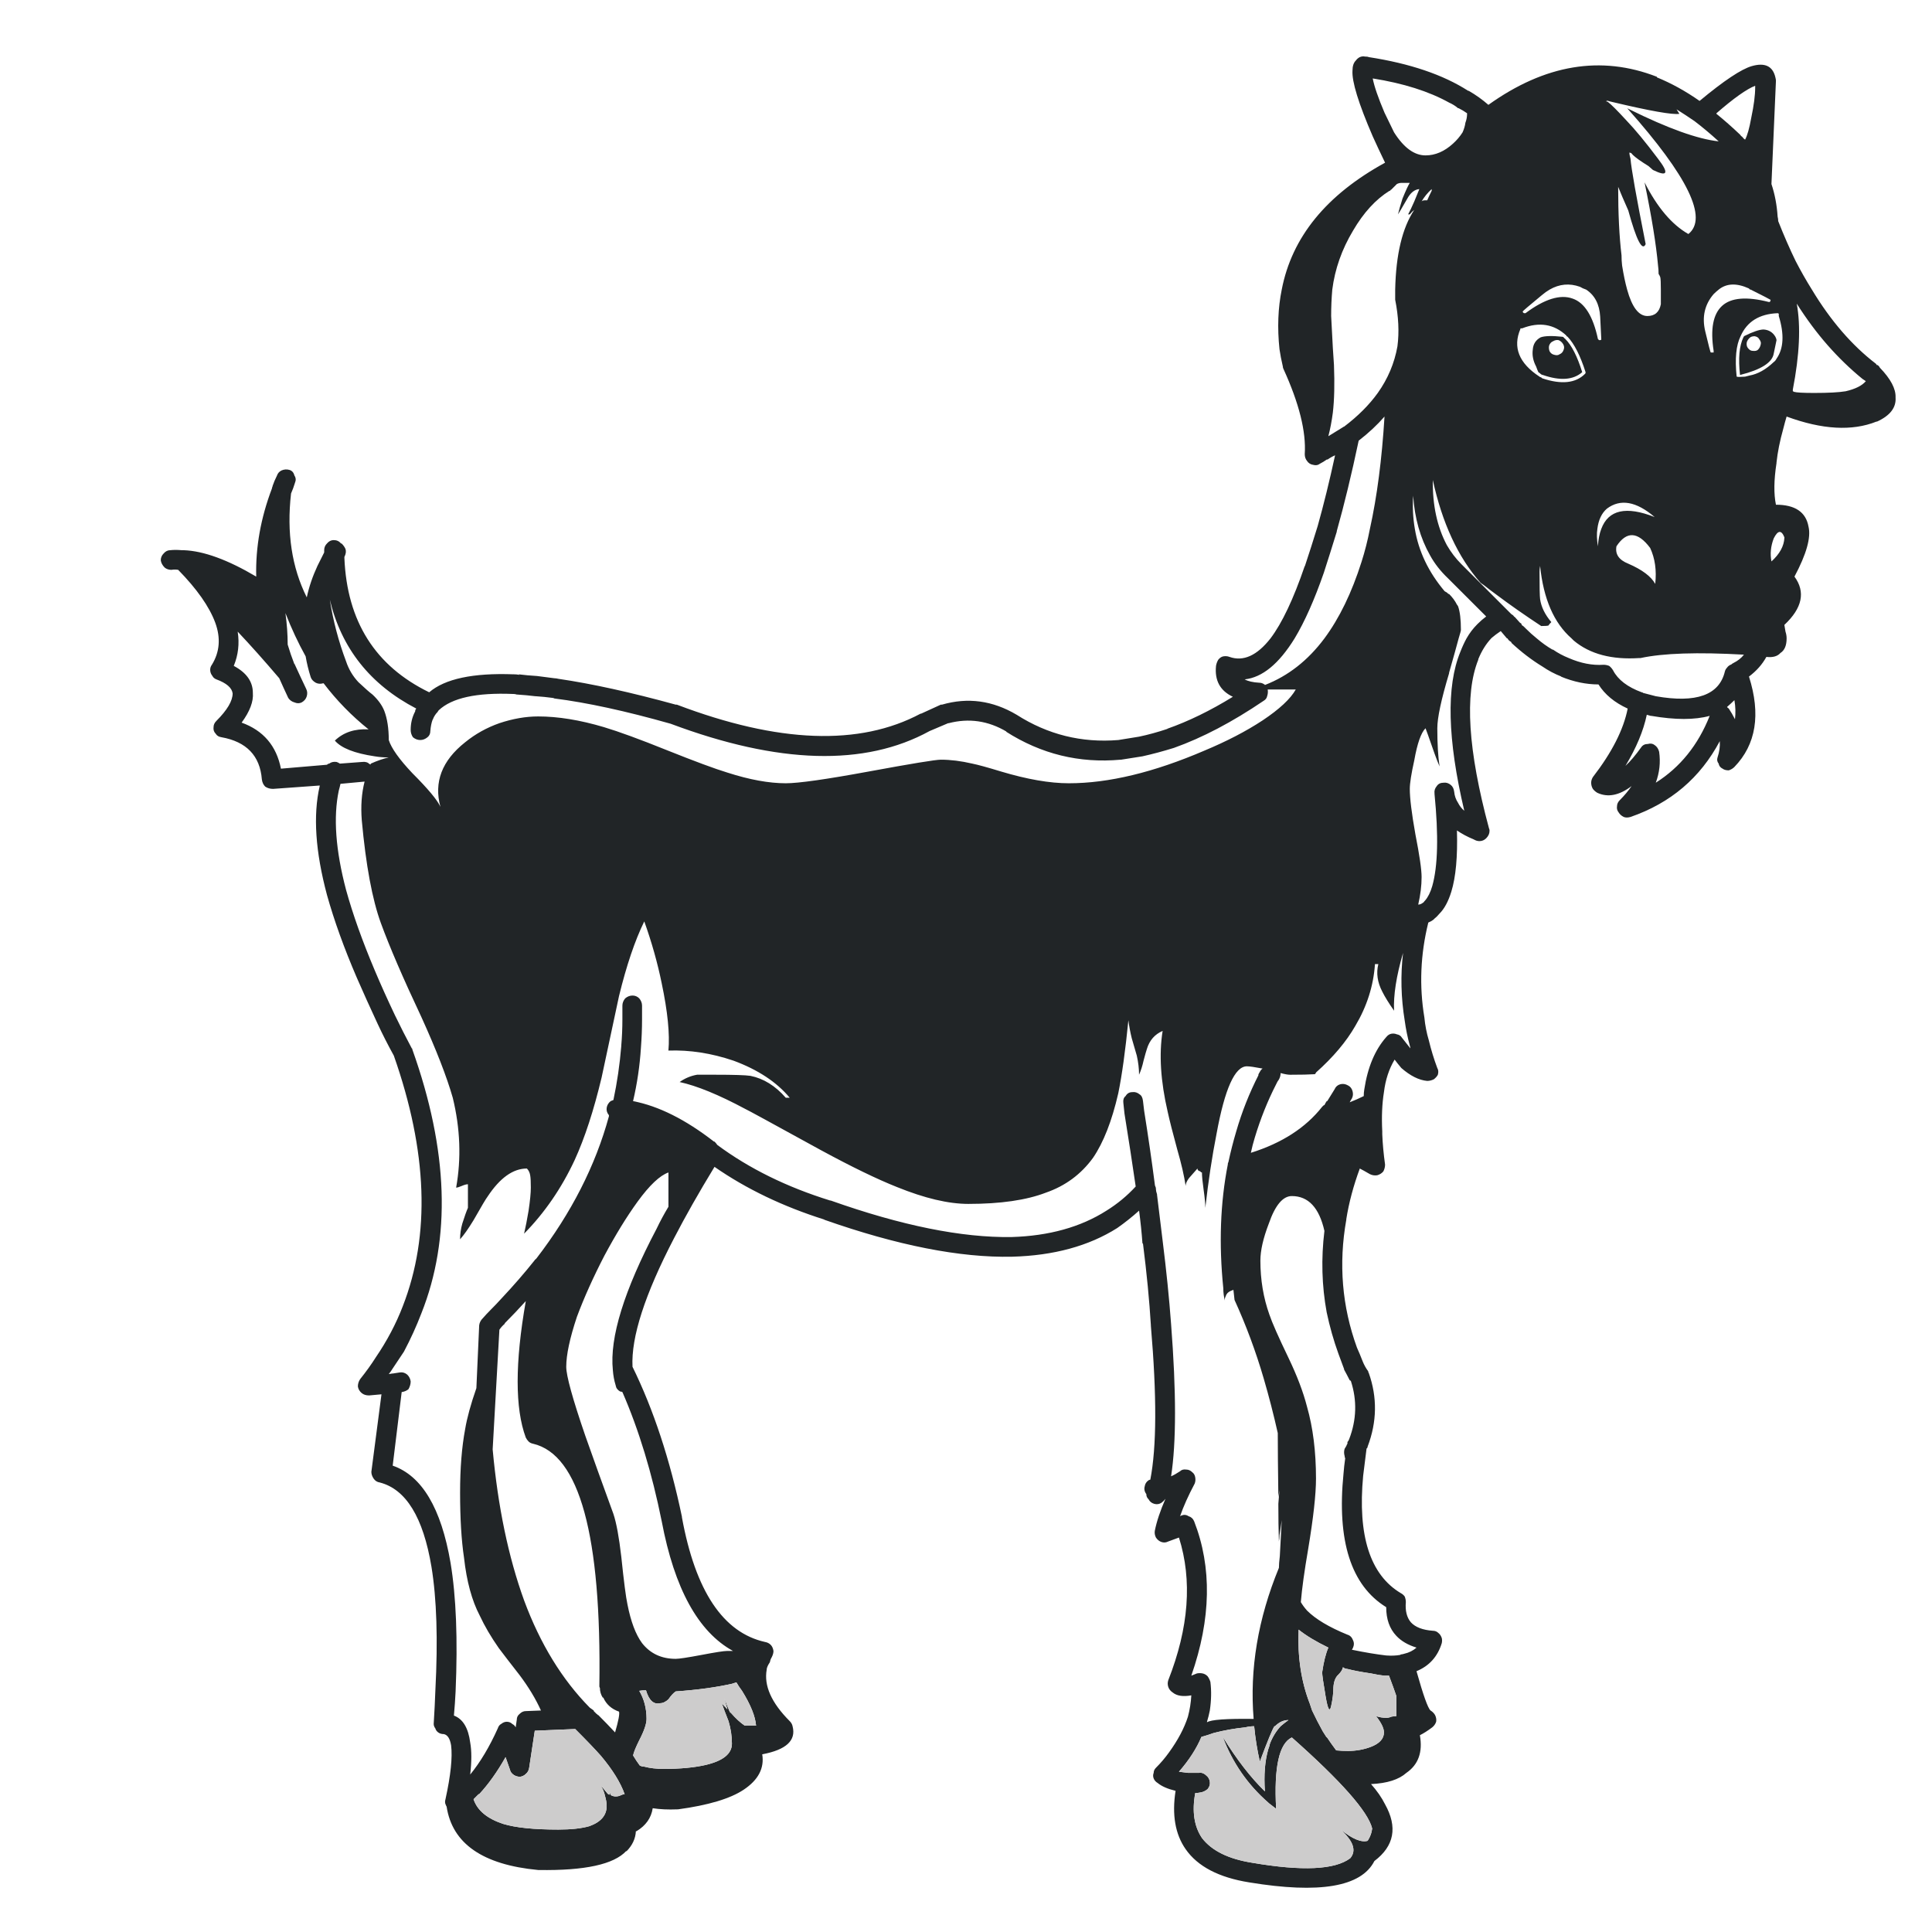 <?xml version="1.0" encoding="utf-8"?>
<!-- Generator: Adobe Illustrator 16.0.0, SVG Export Plug-In . SVG Version: 6.00 Build 0)  -->
<!DOCTYPE svg PUBLIC "-//W3C//DTD SVG 1.1//EN" "http://www.w3.org/Graphics/SVG/1.1/DTD/svg11.dtd">
<svg version="1.1" id="Layer_1" xmlns="http://www.w3.org/2000/svg" xmlns:xlink="http://www.w3.org/1999/xlink" x="0px" y="0px"
	 width="300px" height="300px" viewBox="0 0 300 300" enable-background="new 0 0 300 300" xml:space="preserve">
<g>
	<path fill-rule="evenodd" clip-rule="evenodd" fill="#212527" d="M28.449,85.435h0.087c3.082,0.116,6.831,1.483,11.25,4.1
		c-0.116-4.536,0.697-9.099,2.442-13.692c0-0.116,0.03-0.203,0.087-0.261v-0.088c0.175-0.523,0.407-1.075,0.698-1.656
		c0.117-0.349,0.349-0.611,0.697-0.785c0.407-0.175,0.815-0.205,1.22-0.087c0.409,0.116,0.669,0.405,0.786,0.872
		c0.233,0.348,0.262,0.726,0.086,1.133c-0.173,0.581-0.378,1.134-0.609,1.657c-0.699,6.104,0.116,11.482,2.442,16.133
		c0.348-1.628,0.899-3.256,1.656-4.883c0.349-0.698,0.698-1.395,1.047-2.093c0-0.116,0-0.233,0-0.349
		c0-0.407,0.145-0.756,0.436-1.046c0.291-0.349,0.639-0.523,1.046-0.523c0.465,0,0.843,0.174,1.134,0.523h0.087
		c0.29,0.29,0.494,0.581,0.61,0.872c0.116,0.349,0.058,0.755-0.174,1.221c0,0.058,0,0.116,0,0.174
		c0.407,9.825,4.796,16.772,13.168,20.843c2.442-2.093,6.803-3.023,13.081-2.792h0.087c0.292,0,0.583,0.029,0.872,0.089
		l-0.174-0.089c0.93,0.118,1.891,0.205,2.879,0.263c0.93,0.116,1.831,0.231,2.703,0.349c0.173,0,0.376,0.029,0.609,0.087
		c5.175,0.756,11.25,2.093,18.227,4.011c0.058,0,0.116,0,0.174,0c15.755,5.989,28.373,6.454,37.849,1.395h0.087l3.052-1.395
		c0.058,0,0.116,0,0.175,0c4.011-1.164,7.877-0.639,11.598,1.57c4.826,3.081,10.086,4.389,15.785,3.924
		c1.046-0.175,2.123-0.349,3.227-0.523c1.395-0.291,2.878-0.698,4.447-1.221h-0.087c3.314-1.164,6.714-2.821,10.202-4.972
		c-1.976-0.93-2.848-2.527-2.616-4.796c0.059-0.347,0.176-0.667,0.35-0.959c0.233-0.291,0.495-0.465,0.785-0.522
		c0.35-0.058,0.668-0.029,0.959,0.086c2.151,0.756,4.273-0.203,6.367-2.876c1.802-2.385,3.575-6.135,5.319-11.25v0.087
		c0.64-1.918,1.308-4.011,2.006-6.278c0.931-3.314,1.831-6.977,2.703-10.989c-0.407,0.175-0.814,0.407-1.221,0.698v-0.087
		c-0.407,0.29-0.785,0.523-1.135,0.697c-0.289,0.233-0.639,0.291-1.046,0.175c-0.407-0.058-0.726-0.262-0.959-0.611
		c-0.233-0.29-0.349-0.639-0.349-1.046c0.231-3.488-0.872-7.907-3.315-13.255c-0.058-0.118-0.086-0.233-0.086-0.349
		c-0.233-0.99-0.407-1.891-0.523-2.703c-0.349-3.315-0.231-6.396,0.35-9.246c1.568-8.138,6.917-14.708,16.046-19.708
		c-0.756-1.569-1.396-2.937-1.919-4.098c-2.21-5.117-3.255-8.518-3.14-10.205c0-0.696,0.174-1.219,0.523-1.568
		c0.175-0.233,0.378-0.407,0.611-0.523c0.289-0.118,0.552-0.146,0.783-0.089c0.291,0,0.494,0.029,0.611,0.089
		c6.396,0.988,11.54,2.732,15.436,5.232h0.087c1.105,0.639,2.122,1.366,3.052,2.18c8.779-6.28,17.5-7.733,26.163-4.36v0.087
		c2.269,0.93,4.476,2.151,6.629,3.662c3.777-3.139,6.482-4.941,8.109-5.406c2.035-0.583,3.255,0,3.663,1.744
		c0.059,0.231,0.087,0.407,0.087,0.523l-0.698,16.046c0.523,1.569,0.844,3.255,0.959,5.057c0.059,0.233,0.089,0.465,0.089,0.698
		c0.872,2.209,1.771,4.273,2.703,6.191c0.813,1.57,1.657,3.052,2.529,4.447c2.906,4.825,6.221,8.663,9.94,11.513
		c0.058,0.058,0.116,0.145,0.176,0.26v-0.087c0.174,0.058,0.318,0.205,0.436,0.436c1.685,1.744,2.499,3.286,2.441,4.623
		c0.115,1.568-0.842,2.819-2.877,3.749h-0.087c-3.78,1.512-8.432,1.25-13.953-0.784c-0.176,0.581-0.35,1.22-0.525,1.918
		c-0.522,1.86-0.872,3.604-1.046,5.232v0.087c-0.406,2.616-0.436,4.768-0.087,6.454c2.966,0,4.652,1.134,5.058,3.401
		c0.408,1.687-0.32,4.273-2.181,7.762c1.744,2.383,1.222,4.883-1.568,7.5c0.058,0.349,0.116,0.696,0.174,1.045
		c0.117,0.349,0.176,0.699,0.176,1.048c0,1.104-0.32,1.86-0.961,2.267c-0.464,0.523-1.192,0.726-2.181,0.609
		c-0.639,1.164-1.539,2.181-2.703,3.053c1.862,5.873,1.105,10.552-2.267,14.04c-0.231,0.233-0.523,0.407-0.872,0.524
		c-0.407,0-0.726-0.088-0.959-0.262c-0.35-0.174-0.554-0.436-0.611-0.785c-0.232-0.292-0.29-0.61-0.174-0.959
		c0.289-0.872,0.407-1.715,0.349-2.529c-3.023,5.697-7.646,9.622-13.866,11.773c-0.407,0.116-0.756,0.116-1.046,0
		c-0.349-0.174-0.611-0.407-0.785-0.697c-0.233-0.291-0.32-0.611-0.262-0.96c0-0.348,0.145-0.668,0.436-0.959
		c0.698-0.697,1.309-1.424,1.831-2.18c-1.918,1.453-3.691,1.802-5.319,1.047c-0.291-0.175-0.522-0.378-0.696-0.611
		c-0.176-0.292-0.263-0.61-0.263-0.959c0-0.292,0.087-0.581,0.263-0.872c2.964-3.837,4.766-7.384,5.406-10.639
		c-2.034-0.932-3.547-2.18-4.534-3.75c-1.92,0-3.867-0.407-5.845-1.221h0.087c-1.045-0.407-2.033-0.93-2.963-1.569
		c-1.629-0.99-3.229-2.211-4.797-3.664v-0.086l-0.089-0.087c-0.231-0.118-0.405-0.292-0.522-0.523h-0.087
		c-0.35-0.407-0.668-0.785-0.959-1.135c-0.522,0.35-0.989,0.699-1.395,1.046l-0.089,0.089c-0.814,0.872-1.482,1.947-2.005,3.226
		v0.086c-2.151,5.349-1.6,14.069,1.657,26.163c0.058,0.116,0.087,0.233,0.087,0.349v0.087c0,0.407-0.176,0.785-0.522,1.134
		c-0.292,0.29-0.641,0.436-1.048,0.436c-0.291,0-0.581-0.087-0.872-0.262c-0.988-0.407-1.86-0.872-2.616-1.395
		c0.117,4.069-0.174,7.239-0.872,9.506c-0.465,1.511-1.075,2.646-1.831,3.402c-0.29,0.347-0.552,0.609-0.785,0.783
		c-0.059,0.058-0.116,0.118-0.174,0.176c-0.233,0.173-0.496,0.318-0.785,0.436c-1.222,4.941-1.424,9.853-0.61,14.738
		c0.116,1.22,0.348,2.412,0.697,3.575c0.349,1.453,0.785,2.877,1.308,4.274c0.176,0.289,0.203,0.639,0.087,1.045
		c-0.115,0.232-0.32,0.466-0.609,0.699c-0.35,0.174-0.698,0.26-1.046,0.26c-1.281-0.115-2.616-0.785-4.013-2.004
		c-0.348-0.407-0.697-0.844-1.046-1.309c-0.872,1.453-1.424,3.14-1.657,5.057c-0.292,1.803-0.377,3.838-0.261,6.105v0.086
		c0,0.118,0,0.233,0,0.35c0.058,1.453,0.202,3.023,0.436,4.71c0,0.349-0.088,0.698-0.262,1.046
		c-0.231,0.291-0.552,0.493-0.959,0.611c-0.407,0.058-0.785,0-1.135-0.176c-0.696-0.407-1.221-0.696-1.568-0.872
		c-0.988,2.674-1.687,5.29-2.094,7.849v0.089c-1.221,6.859-0.669,13.486,1.657,19.882c0.29,0.641,0.581,1.338,0.872,2.094
		c0.232,0.581,0.523,1.104,0.872,1.57c0,0.116,0.027,0.203,0.087,0.261c1.337,3.779,1.279,7.588-0.175,11.424
		c0,0.058-0.027,0.146-0.087,0.263c-0.059,0-0.087,0.028-0.087,0.087c-0.174,1.452-0.35,2.85-0.523,4.187
		c-0.872,9.302,1.075,15.377,5.843,18.227c0.233,0.116,0.436,0.289,0.611,0.522c0.115,0.29,0.174,0.581,0.174,0.872
		c-0.116,1.338,0.146,2.384,0.785,3.14c0.696,0.756,1.831,1.192,3.401,1.308c0.348,0,0.639,0.116,0.872,0.35
		c0.231,0.174,0.405,0.437,0.522,0.785c0.059,0.231,0.059,0.494,0,0.783c-0.639,2.094-1.946,3.547-3.924,4.36
		c1.046,3.722,1.773,5.758,2.18,6.104c0.292,0.176,0.523,0.407,0.697,0.699c0.175,0.349,0.233,0.698,0.175,1.046
		c-0.117,0.349-0.32,0.64-0.611,0.872c-0.696,0.524-1.335,0.93-1.918,1.221c0.465,2.616-0.231,4.564-2.093,5.844
		c-1.164,1.046-2.993,1.627-5.493,1.744c0.93,1.046,1.655,2.092,2.18,3.14c1.977,3.546,1.424,6.482-1.657,8.808
		c-2.035,4.011-8.518,5.116-19.448,3.314c-4.709-0.756-7.993-2.472-9.854-5.146c-1.628-2.327-2.152-5.351-1.57-9.07
		c-1.221-0.291-2.15-0.698-2.79-1.221c-0.291-0.174-0.493-0.407-0.611-0.697c-0.115-0.291-0.115-0.582,0-0.872
		c0-0.291,0.118-0.554,0.35-0.785c0.756-0.756,1.424-1.541,2.006-2.355c1.396-1.918,2.384-3.777,2.964-5.58
		c0.292-1.105,0.467-2.211,0.525-3.314c-1.281,0.231-2.238,0.087-2.879-0.436c-0.35-0.233-0.583-0.523-0.698-0.872
		c-0.116-0.35-0.116-0.699,0-1.046c3.198-8.141,3.75-15.524,1.657-22.151l-1.657,0.609c-0.348,0.176-0.697,0.205-1.046,0.087
		c-0.35-0.115-0.641-0.348-0.872-0.696c-0.174-0.35-0.231-0.698-0.174-1.048c0.289-1.453,0.842-3.11,1.655-4.97
		c-0.174,0.231-0.378,0.436-0.609,0.609c-0.35,0.233-0.726,0.291-1.135,0.176c-0.405-0.118-0.696-0.35-0.872-0.698
		c-0.231-0.232-0.348-0.465-0.348-0.697v-0.088c-0.291-0.407-0.378-0.814-0.262-1.22c0.058-0.407,0.262-0.728,0.609-0.961
		c0.116-0.058,0.205-0.087,0.263-0.087c0.987-5.057,1.019-13.023,0.087-23.896v-0.087c-0.233-3.837-0.639-8.051-1.222-12.645
		l-0.087-0.087c-0.115-1.629-0.291-3.314-0.522-5.059c-1.104,0.989-2.238,1.891-3.401,2.704c-4.419,2.79-9.854,4.272-16.308,4.447
		c-8.082,0.174-17.82-1.744-29.214-5.755h0.087c-6.454-2.035-12.151-4.768-17.093-8.198c-2.442,4.012-4.536,7.702-6.28,11.075
		c-4.534,8.721-6.686,15.377-6.452,19.971c3.255,6.628,5.813,14.39,7.673,23.284v0.088c2.093,11.453,6.396,17.907,12.907,19.359
		c0.35,0.059,0.639,0.203,0.872,0.437c0.233,0.231,0.376,0.552,0.436,0.959c0,0.291-0.086,0.611-0.262,0.959
		c-0.116,0.176-0.203,0.378-0.26,0.611c0,0.116-0.031,0.203-0.089,0.261c-0.231,0.349-0.378,0.669-0.436,0.961v0.087
		c-0.463,2.498,0.728,5.174,3.577,8.022c0.231,0.233,0.378,0.493,0.436,0.785c0.581,2.209-0.988,3.662-4.71,4.36
		c0.35,2.151-0.611,3.982-2.878,5.494c-2.093,1.396-5.493,2.412-10.203,3.053h-0.087c-1.455,0.058-2.732,0-3.837-0.176
		c-0.233,1.513-1.075,2.703-2.529,3.575h-0.087c-0.06,1.163-0.554,2.209-1.483,3.141v-0.088c-1.918,2.093-6.452,3.081-13.604,2.965
		h-0.086c-8.605-0.813-13.344-4.098-14.216-9.854c-0.058-0.06-0.087-0.117-0.087-0.175c-0.174-0.292-0.203-0.61-0.087-0.959
		c0.814-3.722,1.104-6.512,0.872-8.372c-0.174-1.047-0.552-1.628-1.134-1.744c-0.348,0-0.639-0.087-0.872-0.262
		c-0.231-0.174-0.378-0.379-0.436-0.61c-0.174-0.233-0.261-0.465-0.261-0.698c0.116-1.86,0.203-3.604,0.261-5.232
		c0.409-7.849,0.205-14.244-0.61-19.186c-1.279-7.674-3.953-12.034-8.022-13.081c-0.409-0.059-0.727-0.261-0.96-0.61
		c-0.232-0.349-0.348-0.698-0.348-1.047l1.569-12.034l-1.918,0.174c-0.465,0-0.843-0.116-1.134-0.35
		c-0.349-0.289-0.552-0.639-0.61-1.045c0-0.407,0.116-0.786,0.349-1.135c0.93-1.162,1.744-2.296,2.441-3.399
		c1.744-2.559,3.139-5.204,4.187-7.938c4.301-11.046,3.837-24.012-1.395-38.895c-0.93-1.687-1.775-3.344-2.529-4.971
		c-1.163-2.5-2.24-4.883-3.228-7.151c-1.976-4.592-3.516-8.866-4.621-12.819c-1.804-6.745-2.18-12.383-1.134-16.918v-0.087
		l-7.238,0.523c-0.465,0-0.872-0.116-1.22-0.349c-0.292-0.29-0.466-0.668-0.524-1.133c-0.291-3.664-2.384-5.844-6.279-6.541
		c-0.406-0.058-0.697-0.233-0.872-0.523c-0.29-0.292-0.406-0.641-0.348-1.047c0-0.349,0.145-0.668,0.436-0.959
		c1.686-1.687,2.528-3.11,2.528-4.273c-0.116-0.872-0.959-1.6-2.528-2.18c-0.292-0.116-0.494-0.292-0.611-0.523
		c-0.232-0.292-0.349-0.61-0.349-0.959c0-0.292,0.088-0.554,0.262-0.785c1.221-1.978,1.395-4.158,0.523-6.541
		c-0.93-2.5-2.849-5.232-5.755-8.198c-0.349-0.058-0.698-0.058-1.046,0c-0.407,0-0.756-0.116-1.047-0.349
		c-0.349-0.348-0.553-0.726-0.61-1.133c0-0.407,0.146-0.756,0.436-1.047c0.291-0.348,0.64-0.523,1.046-0.523
		c0.523-0.058,1.104-0.058,1.744,0h0.087C28.333,85.435,28.391,85.435,28.449,85.435z M57.489,118.661v0.088
		c0.06-0.06,0.087-0.118,0.087-0.175c1.047-0.465,1.978-0.785,2.792-0.959c-0.756,0-1.483-0.058-2.18-0.174
		c-3.139-0.467-5.204-1.279-6.191-2.442c1.335-1.279,3.08-1.86,5.232-1.744c-2.616-2.093-4.943-4.476-6.977-7.15h-0.088
		c-0.406,0.116-0.784,0.087-1.133-0.089c-0.407-0.231-0.669-0.522-0.785-0.872c-0.349-1.104-0.61-2.18-0.785-3.226
		c-1.164-2.094-2.209-4.332-3.139-6.714c0.231,1.685,0.349,3.313,0.349,4.883c0.291,0.988,0.639,2.004,1.046,3.052v-0.087
		c0.581,1.277,1.192,2.585,1.831,3.924c0.175,0.347,0.204,0.726,0.088,1.133c-0.116,0.407-0.378,0.727-0.785,0.958
		c-0.349,0.176-0.728,0.176-1.134,0c-0.407-0.116-0.728-0.347-0.959-0.696c-0.465-0.99-0.93-2.006-1.395-3.052
		c-2.326-2.734-4.477-5.146-6.454-7.239c0.291,1.86,0.087,3.633-0.61,5.319c1.977,1.048,2.965,2.443,2.965,4.187
		c0.116,1.337-0.465,2.878-1.744,4.623c3.372,1.22,5.407,3.604,6.104,7.15l7.151-0.61c0.116-0.118,0.233-0.175,0.349-0.175
		c0.29-0.232,0.667-0.32,1.133-0.261c0.175,0.058,0.349,0.145,0.523,0.261l3.488-0.261c0.467-0.06,0.845,0.058,1.134,0.348H57.489z
		 M52.868,121.713c-0.058,0.291-0.146,0.64-0.262,1.047c-0.872,4.127-0.494,9.273,1.134,15.435c1.046,3.78,2.528,7.936,4.447,12.472
		c0.93,2.209,1.978,4.534,3.139,6.977c0.814,1.687,1.686,3.401,2.616,5.146c0.058,0,0.087,0.058,0.087,0.174
		c5.582,15.64,6.047,29.302,1.395,40.987c-0.756,1.977-1.656,3.954-2.703,5.932c-0.581,0.872-1.164,1.744-1.744,2.616
		c-0.174,0.289-0.376,0.58-0.61,0.872l0.523-0.089h0.087l1.134-0.174c0.407-0.058,0.785,0.058,1.133,0.35
		c0.291,0.289,0.467,0.639,0.524,1.045c0,0.407-0.116,0.814-0.349,1.222c-0.291,0.231-0.639,0.378-1.047,0.437l-1.395,11.424
		c4.536,1.57,7.53,6.598,8.983,15.087c0.872,5.232,1.133,11.89,0.785,19.972c-0.058,1.219-0.146,2.47-0.262,3.749
		c1.395,0.522,2.238,1.919,2.529,4.187c0.233,1.279,0.233,2.935,0,4.97c1.569-1.918,2.993-4.303,4.274-7.15
		c0.116-0.349,0.29-0.582,0.522-0.698c0.292-0.231,0.581-0.349,0.873-0.349c0.349,0,0.639,0.117,0.872,0.349
		c0.233,0.116,0.407,0.291,0.522,0.523l0.174-1.22c0-0.35,0.146-0.641,0.436-0.872c0.292-0.292,0.612-0.437,0.961-0.437L84,265.605
		c-0.814-1.802-1.918-3.633-3.315-5.492c-1.453-1.862-2.527-3.257-3.226-4.188c-1.221-1.744-2.209-3.43-2.965-5.057
		c-1.221-2.326-2.035-5.321-2.441-8.983c-0.409-2.731-0.611-6.104-0.611-10.115c0-3.78,0.262-7.063,0.785-9.855
		c0.29-1.744,0.872-3.866,1.744-6.365l0.436-9.769c0.058-0.406,0.232-0.756,0.523-1.046c0.407-0.465,0.814-0.9,1.221-1.308
		c0.641-0.641,1.221-1.25,1.744-1.831c1.86-1.978,3.575-3.955,5.146-5.931c0-0.058,0.029-0.087,0.087-0.087
		c0.058-0.058,0.116-0.117,0.173-0.176c5.408-7.034,9.157-14.389,11.25-22.063c0-0.058,0-0.117,0-0.176
		c-0.292-0.347-0.407-0.726-0.349-1.132c0.058-0.407,0.262-0.757,0.611-1.048c0.116-0.058,0.261-0.116,0.436-0.174
		c0.581-2.732,0.988-5.523,1.221-8.372v-0.086c0.116-1.339,0.174-2.705,0.174-4.101c0-0.696,0-1.395,0-2.093
		c0-0.407,0.146-0.784,0.436-1.133c0.349-0.291,0.726-0.437,1.134-0.437c0.405,0,0.756,0.146,1.046,0.437
		c0.29,0.349,0.436,0.726,0.436,1.133c0,0.698,0,1.396,0,2.093c0,1.453-0.058,2.937-0.174,4.447
		c-0.175,2.792-0.583,5.553-1.221,8.285c3.953,0.756,8.14,2.85,12.558,6.28h0.087c0.174,0.174,0.319,0.349,0.436,0.522
		c4.941,3.662,10.784,6.541,17.529,8.634h0.086c10.988,3.896,20.349,5.784,28.082,5.669c5.813-0.176,10.726-1.542,14.737-4.1
		c1.686-1.046,3.198-2.296,4.535-3.749c-0.522-3.606-1.105-7.384-1.744-11.337c-0.06-0.523-0.117-1.077-0.175-1.657
		c-0.059-0.466,0.058-0.814,0.349-1.046c0.233-0.407,0.581-0.612,1.048-0.612c0.405-0.058,0.783,0.059,1.133,0.35
		c0.291,0.174,0.465,0.522,0.522,1.046c0.059,0.465,0.116,0.961,0.176,1.483c0.639,4.012,1.19,7.82,1.657,11.424
		c0,0.116,0.027,0.231,0.087,0.35c0.058,0.115,0.087,0.231,0.087,0.349v0.087c0,0.174,0.058,0.437,0.174,0.785v0.087
		c0.291,2.441,0.582,4.825,0.872,7.15c0.582,4.652,1.019,8.954,1.308,12.907c0.814,10.523,0.814,18.401,0,23.634
		c0.409-0.174,0.872-0.437,1.396-0.785c0.232-0.232,0.553-0.32,0.959-0.261c0.35,0,0.67,0.145,0.959,0.436
		c0.232,0.174,0.379,0.437,0.437,0.784c0.058,0.349,0.029,0.669-0.087,0.96c-0.989,1.86-1.744,3.547-2.268,5.058l0.174-0.087
		c0.407-0.174,0.785-0.145,1.135,0.087c0.405,0.115,0.696,0.378,0.872,0.785c2.79,7.15,2.644,15.146-0.436,23.982
		c0.289-0.116,0.58-0.233,0.871-0.35c0.29-0.058,0.581-0.058,0.873,0c0.289,0.058,0.552,0.204,0.783,0.437
		c0.175,0.232,0.32,0.522,0.436,0.871c0.176,1.396,0.146,2.879-0.087,4.447c-0.115,0.583-0.26,1.164-0.436,1.745v0.088
		c0.581-0.407,2.994-0.582,7.239-0.524c-0.639-7.731,0.669-15.551,3.924-23.458l0.087-1.832v1.047l0.35-6.627
		c-0.118,0.872-0.233,1.655-0.35,2.354v0.087c0,0.291-0.029,0.581-0.087,0.872c-0.06-1.744-0.087-3.69-0.087-5.842l0.174-2.181
		c-0.058,0.35-0.116,0.726-0.174,1.133c0-0.058,0-0.115,0-0.174c-0.058-4.069-0.089-7.325-0.089-9.767
		c-0.639-2.85-1.365-5.668-2.18-8.46c-1.22-4.185-2.732-8.256-4.534-12.209c-0.058-0.523-0.116-1.046-0.174-1.569
		c-0.176,0.059-0.32,0.116-0.436,0.174c-0.409,0.174-0.67,0.466-0.785,0.872c-0.118,0.232-0.146,0.466-0.087,0.698
		c-0.176-0.64-0.263-1.308-0.263-2.006c-0.698-6.861-0.465-13.255,0.698-19.186c0-0.174,0.027-0.292,0.087-0.35
		c0.35-1.628,0.755-3.226,1.222-4.796c0.872-3.023,2.033-5.96,3.488-8.809l-0.089,0.087c0.058-0.173,0.146-0.349,0.263-0.522
		c0.115-0.233,0.262-0.407,0.436-0.522c-1.222-0.233-2.033-0.35-2.442-0.35c-1.86,0-3.431,3.488-4.708,10.465
		c-0.698,3.546-1.281,7.384-1.744,11.511c0-0.639-0.089-1.568-0.263-2.79c-0.173-1.221-0.262-2.122-0.262-2.703
		c-0.116,0-0.203-0.058-0.261-0.175c-0.291-0.059-0.437-0.203-0.437-0.437l-1.308,1.483c-0.35,0.465-0.523,0.872-0.523,1.222
		c-0.232-1.57-0.669-3.46-1.308-5.669c-0.698-2.559-1.192-4.507-1.483-5.844c-1.105-4.768-1.366-8.952-0.785-12.559
		c-1.22,0.525-2.034,1.455-2.441,2.792c-0.117,0.35-0.291,0.959-0.522,1.831c-0.176,0.814-0.409,1.54-0.698,2.18
		c0-0.93-0.116-1.917-0.35-2.965c-0.349-1.163-0.609-2.064-0.785-2.703c-0.231-0.93-0.405-1.86-0.522-2.79
		c-0.465,4.708-0.988,8.487-1.569,11.337c-0.987,4.301-2.296,7.645-3.924,10.029c-1.86,2.557-4.303,4.36-7.326,5.406
		c-3.023,1.163-7.036,1.744-12.035,1.744c-3.081,0-6.774-0.872-11.075-2.616c-3.082-1.222-7.036-3.14-11.86-5.756
		c-7.617-4.187-11.513-6.309-11.687-6.366c-4.127-2.21-7.53-3.604-10.204-4.186c0.814-0.582,1.717-0.961,2.705-1.135
		c0.463,0,1.395,0,2.79,0c2.906,0,4.739,0.059,5.495,0.174c2.034,0.407,3.867,1.542,5.493,3.401h0.612
		c-2.036-2.44-4.943-4.36-8.721-5.755c-3.43-1.163-6.803-1.687-10.117-1.57c0.233-2.559-0.116-6.047-1.046-10.465
		c-0.641-3.14-1.54-6.336-2.703-9.593c-1.453,2.965-2.761,6.832-3.924,11.599c-0.581,2.732-1.483,6.948-2.703,12.646
		c-1.221,5.116-2.616,9.389-4.187,12.819c-2.034,4.36-4.65,8.169-7.849,11.425c0.232-0.989,0.465-2.18,0.699-3.576
		c0.231-1.569,0.347-2.762,0.347-3.575c0-0.872-0.027-1.482-0.087-1.831c-0.058-0.465-0.233-0.844-0.523-1.135
		c-2.151,0-4.187,1.455-6.104,4.36c-0.231,0.291-0.959,1.513-2.18,3.664c-0.814,1.337-1.512,2.325-2.093,2.965
		c0-0.813,0.118-1.628,0.349-2.442c0.349-1.105,0.641-1.918,0.872-2.442v-3.662c-0.231,0-0.552,0.087-0.959,0.263
		c-0.407,0.174-0.698,0.261-0.872,0.261c0.813-4.534,0.639-9.187-0.523-13.954c-0.93-3.255-2.558-7.441-4.885-12.558
		c-2.848-6.047-4.941-10.901-6.278-14.563c-1.337-3.662-2.327-8.983-2.965-15.959c-0.174-2.209-0.029-4.214,0.436-6.016
		L52.868,121.713z M79.727,107.759H79.64c-5.639-0.231-9.477,0.612-11.511,2.53c-0.058,0.058-0.116,0.145-0.175,0.262
		c-0.291,0.29-0.523,0.639-0.697,1.046c0,0.058-0.03,0.116-0.088,0.175c-0.174,0.465-0.29,1.046-0.348,1.744
		c0,0.405-0.146,0.726-0.436,0.959c-0.349,0.29-0.727,0.436-1.134,0.436s-0.785-0.146-1.134-0.436
		c-0.232-0.349-0.348-0.728-0.348-1.134c0-1.046,0.232-2.005,0.697-2.877c0-0.175,0.06-0.32,0.175-0.436
		c-7.152-3.722-11.628-9.361-13.43-16.919c0.523,3.313,1.366,6.512,2.529,9.593c0.405,1.221,1.046,2.296,1.918,3.226
		c0.988,0.93,1.715,1.57,2.18,1.919c0.872,0.813,1.482,1.656,1.831,2.528c0.465,1.221,0.698,2.733,0.698,4.536
		c0.407,1.279,1.626,2.994,3.662,5.146c2.442,2.441,3.896,4.185,4.36,5.232c-1.046-3.837,0.233-7.181,3.837-10.029
		c1.571-1.279,3.342-2.269,5.319-2.965c2.093-0.698,4.1-1.047,6.018-1.047c3.081,0,6.482,0.553,10.203,1.657
		c2.327,0.698,5.582,1.889,9.768,3.575c4.36,1.744,7.5,2.907,9.417,3.488c3.43,1.105,6.454,1.657,9.07,1.657
		c1.978,0,6.28-0.61,12.908-1.831s10.347-1.831,11.162-1.831c1.512,0,3.141,0.203,4.885,0.61c0.872,0.175,2.354,0.581,4.447,1.221
		c4.069,1.221,7.587,1.831,10.552,1.831c6.163,0,13.168-1.687,21.017-5.057c3.488-1.455,6.512-3.023,9.07-4.709
		c2.616-1.744,4.331-3.344,5.146-4.796h-4.36c0.058,0.349,0.029,0.696-0.087,1.046c-0.058,0.291-0.233,0.523-0.524,0.698
		c-4.884,3.313-9.535,5.755-13.953,7.326c-1.687,0.523-3.313,0.959-4.884,1.308c-1.105,0.174-2.209,0.348-3.313,0.523h-0.089
		c-6.394,0.581-12.325-0.872-17.789-4.36h0.087c-2.85-1.687-5.844-2.123-8.983-1.308h-0.087l-2.878,1.221
		c-10.056,5.522-23.458,5.144-40.203-1.134c-6.977-1.978-12.995-3.286-18.051-3.924c-0.118-0.058-0.203-0.087-0.263-0.087
		c-0.872-0.118-1.744-0.205-2.616-0.262h-0.086c-0.93-0.116-1.86-0.203-2.79-0.261H80.25
		C80.076,107.789,79.902,107.759,79.727,107.759z M272.543,13.575c0-0.058,0-0.145,0-0.26c-1.335,0.523-3.342,1.947-6.016,4.273
		v0.087c1.22,0.988,2.44,2.063,3.662,3.226c0.115,0.175,0.231,0.291,0.349,0.349c0.116,0.174,0.261,0.32,0.437,0.436
		c0.349-0.641,0.669-1.773,0.959-3.401C272.341,16.367,272.543,14.796,272.543,13.575z M260.334,16.977l0.437,0.698
		c-1.046,0.174-4.506-0.436-10.377-1.831c-0.291-0.06-0.611-0.146-0.96-0.262c0,0.058,0.088,0.116,0.262,0.173h-0.349l0.349,0.089
		c0.523,0.405,1.455,1.337,2.79,2.79c1.396,1.453,3.053,3.459,4.972,6.018c1.744,2.267,1.482,2.848-0.785,1.744l-0.698-0.611
		c-1.22-0.755-2.033-1.337-2.44-1.744c-0.231-0.29-0.35-0.376-0.35-0.261c0-0.058-0.058-0.087-0.174-0.087
		c0,0.231,0.059,0.552,0.174,0.959c0.116,1.511,0.901,5.929,2.354,13.255c-0.523,1.164-1.425-0.581-2.703-5.232
		c-0.697-1.569-1.222-2.79-1.569-3.662c0,4.185,0.174,7.731,0.523,10.639c0,0.523,0.028,1.047,0.087,1.57
		c0.231,1.453,0.493,2.703,0.785,3.749c0.754,2.734,1.802,4.1,3.139,4.1c1.162,0,1.86-0.611,2.094-1.831c0-0.06,0-0.756,0-2.094
		c0-0.058,0-0.117,0-0.175c0-1.046-0.029-1.686-0.087-1.918c-0.059-0.174-0.146-0.349-0.263-0.523c0-0.465-0.028-0.901-0.087-1.308
		c-0.291-3.256-0.989-7.559-2.093-12.907c1.976,3.896,4.244,6.569,6.803,8.024c3.079-2.442-0.058-8.925-9.419-19.448l-0.087-0.087
		c0.115,0.058,0.233,0.116,0.349,0.174c5.989,2.965,10.61,4.623,13.865,4.972c-1.277-1.164-2.528-2.211-3.749-3.141
		C262.194,18.168,261.264,17.557,260.334,16.977z M266.091,45.668c-1.396,1.628-1.832,3.546-1.308,5.755
		c0.522,2.209,0.814,3.315,0.872,3.315c0.116,0,0.202,0,0.261,0c0.06,0,0.117,0,0.175,0c0-0.118,0-0.205,0-0.263
		c-0.524-3.372-0.088-5.697,1.309-6.977c1.395-1.279,3.809-1.482,7.237-0.61c0.06,0,0.117,0,0.176,0
		c0.058-0.058,0.086-0.117,0.086-0.175c0.059-0.116,0.059-0.174,0-0.174c-0.06-0.058-1.074-0.581-3.052-1.57
		c-0.117,0-0.203-0.058-0.263-0.174c-1.918-0.872-3.488-0.814-4.709,0.174C266.585,45.203,266.323,45.435,266.091,45.668z
		 M276.207,48.894c0-0.058,0-0.116,0-0.174c-0.06-0.058-0.117-0.087-0.176-0.087c-2.848,0.116-4.766,1.308-5.755,3.575
		c-0.697,1.395-0.901,3.489-0.61,6.278h0.087c0,0.058,0.407,0.058,1.222,0c0.233-0.058,0.465-0.116,0.696-0.173
		c1.281-0.233,2.529-0.93,3.751-2.094c0.174-0.116,0.32-0.291,0.436-0.522c1.104-1.571,1.222-3.78,0.35-6.628V48.894z
		 M275.684,52.295c0.116,0.233,0.174,0.407,0.174,0.523l-0.436,2.093c-0.231,1.395-1.976,2.5-5.232,3.315
		c-0.29-2.559-0.116-4.507,0.522-5.844c0.06-0.058,0.087-0.116,0.087-0.174c1.396-0.698,2.414-1.045,3.053-1.045
		C274.666,51.221,275.275,51.599,275.684,52.295z M273.154,52.645c-0.117-0.233-0.349-0.378-0.698-0.436
		c-0.349,0-0.609,0.087-0.785,0.263c-0.231,0.231-0.378,0.465-0.436,0.696c-0.059,0.349,0,0.641,0.175,0.872
		c0.233,0.292,0.466,0.436,0.697,0.436c0.408,0.058,0.698,0,0.872-0.173c0.233-0.233,0.378-0.523,0.436-0.872
		C273.474,53.197,273.388,52.936,273.154,52.645z M278.387,60.756c0.059,0,0.116,0.029,0.174,0.087
		c0.407,0.116,1.453,0.174,3.14,0.174c2.211,0,3.837-0.087,4.885-0.261c1.511-0.349,2.559-0.872,3.14-1.57
		c-0.176-0.116-0.35-0.233-0.523-0.35c-1.92-1.568-3.722-3.313-5.408-5.232c-1.685-1.917-3.285-4.069-4.796-6.454
		c0.639,3.488,0.436,7.938-0.61,13.344V60.756z M256.236,85.085c-1.918-2.558-3.662-2.645-5.232-0.261
		c-0.232,1.221,0.378,2.123,1.831,2.703c2.15,0.93,3.548,1.976,4.187,3.139C257.255,88.574,256.992,86.714,256.236,85.085z
		 M275.422,83.604c-0.465,1.221-0.583,2.412-0.35,3.575c1.279-1.163,1.947-2.383,2.007-3.662V83.43
		C276.614,82.267,276.063,82.324,275.422,83.604z M227.544,19.07c0.176-0.465,0.263-0.93,0.263-1.395v-0.087
		c-0.407-0.292-0.843-0.554-1.309-0.785h-0.087c-0.408-0.349-0.872-0.641-1.396-0.872c-3.139-1.744-7.092-2.995-11.859-3.751
		c0.233,1.222,0.843,2.995,1.831,5.319c0.524,1.105,1.019,2.123,1.483,3.053c1.511,2.384,3.139,3.577,4.883,3.577
		c1.513,0,2.937-0.611,4.273-1.833c0.581-0.523,1.075-1.104,1.482-1.744C227.342,20.029,227.486,19.535,227.544,19.07z
		 M221.615,31.105c0.174-0.407,0.405-0.903,0.696-1.483v-0.261c-0.639,0.581-1.163,1.22-1.568,1.918
		c0.116-0.116,0.289-0.174,0.522-0.174C221.324,31.105,221.439,31.105,221.615,31.105z M217.777,30.843
		c0.523-1.279,0.901-2.093,1.133-2.442h-1.308c-0.232,0-0.464,0.058-0.697,0.175c-0.117,0.116-0.407,0.407-0.872,0.872
		c-0.06,0-0.117,0.058-0.175,0.174h-0.087c-2.151,1.337-4.04,3.401-5.669,6.191c-1.744,2.907-2.818,5.959-3.226,9.157
		c-0.118,1.337-0.176,2.705-0.176,4.1c0.058,1.162,0.146,2.819,0.263,4.97c0.058,0.756,0.115,1.628,0.174,2.616
		c0.115,2.966,0.058,5.437-0.174,7.413c-0.174,1.337-0.407,2.558-0.698,3.664c0.872-0.524,1.628-0.99,2.269-1.396
		c0.058-0.058,0.115-0.087,0.174-0.087c2.151-1.628,3.896-3.373,5.232-5.232c1.57-2.209,2.587-4.621,3.052-7.237
		c0.29-2.211,0.174-4.623-0.349-7.239c0-0.058,0-0.145,0-0.262c0-0.465,0-0.901,0-1.308c0.117-5.464,1.105-9.593,2.965-12.383
		c-0.231,0.174-0.465,0.407-0.698,0.698h-0.261c0.233-0.407,0.552-1.076,0.959-2.006l0.785-1.918
		c-0.756,0.058-1.395,0.581-1.919,1.569c-0.872,1.512-1.336,2.296-1.396,2.355C217.197,32.761,217.429,31.946,217.777,30.843z
		 M239.404,45.842c-1.976,1.628-2.964,2.472-2.964,2.529c0,0.058,0.027,0.116,0.087,0.176c0.058,0.058,0.116,0.086,0.174,0.086
		c0.06,0,0.117,0,0.176,0c2.963-2.209,5.406-2.965,7.323-2.267c1.86,0.639,3.169,2.732,3.925,6.278
		c0.058,0.058,0.116,0.116,0.176,0.174c0.058,0,0.115,0,0.174,0c0.06,0,0.117-0.029,0.175-0.087c0-0.058-0.058-1.25-0.175-3.575
		c-0.116-1.917-0.844-3.314-2.181-4.187c-0.35-0.116-0.669-0.261-0.959-0.436c-1.628-0.581-3.198-0.436-4.71,0.436
		C240.219,45.203,239.813,45.494,239.404,45.842z M214.986,64.68c-1.104,1.277-2.441,2.528-4.012,3.749
		c-1.105,5.232-2.238,9.913-3.401,14.04v0.088c-0.696,2.267-1.366,4.39-2.005,6.365c-1.453,4.187-2.965,7.588-4.536,10.205
		c-2.44,3.953-5.027,6.074-7.76,6.365c0.523,0.291,1.277,0.465,2.268,0.522c0.291,0,0.552,0.089,0.785,0.263
		c0.058,0,0.087,0.029,0.087,0.087c3.604-1.395,6.685-3.809,9.243-7.237c2.327-3.141,4.245-7.094,5.756-11.862
		c0.522-1.626,0.959-3.342,1.308-5.144C213.824,77.121,214.581,71.308,214.986,64.68z M243.417,52.295
		c-0.058-0.058-0.115-0.087-0.175-0.087v-0.086c-1.918-1.802-4.216-2.181-6.891-1.135c-0.058,0-0.115,0-0.174,0h-0.086v0.087
		c-1.222,2.85-0.233,5.321,2.965,7.413c0.058,0.058,0.116,0.089,0.174,0.089h0.087c0,0.058,0.06,0.116,0.176,0.174
		c2.963,0.988,5.174,0.756,6.627-0.699c0.058-0.058,0.087-0.116,0.087-0.173v-0.087C245.393,55.232,244.463,53.401,243.417,52.295z
		 M243.068,52.645c0.987,0.988,1.859,2.703,2.616,5.146c-1.396,1.221-3.431,1.366-6.104,0.436h-0.087
		c-0.059-0.058-0.116-0.087-0.176-0.087c-0.116-0.118-0.261-0.233-0.437-0.349c-0.115-0.233-0.232-0.523-0.349-0.872
		c-0.464-0.872-0.639-1.744-0.523-2.616c0.06-0.872,0.466-1.513,1.222-1.92c0.641-0.231,1.773-0.26,3.401-0.087
		c0.058,0,0.145,0.058,0.261,0.176c0,0.058,0.03,0.087,0.089,0.087L243.068,52.645z M222.487,74.534
		c-0.058,3.896,0.668,7.268,2.18,10.116c0.64,1.105,1.396,2.093,2.268,2.965l7.237,7.239c0.058,0.058,0.146,0.145,0.262,0.261
		l0.263,0.262c0.116,0.058,0.231,0.145,0.348,0.263c0,0.058,0.058,0.116,0.176,0.173l0.785,0.872
		c0.058,0.058,0.115,0.087,0.173,0.087c0.059,0.116,0.116,0.233,0.174,0.349c0.059,0,0.146,0.058,0.263,0.174l0.263,0.262
		c0.58,0.581,1.161,1.104,1.744,1.571c0.813,0.696,1.628,1.277,2.44,1.744h0.087c0.756,0.523,1.57,0.959,2.442,1.308
		c1.86,0.813,3.662,1.162,5.406,1.046c0.291,0,0.583,0.058,0.872,0.173c0.233,0.176,0.437,0.407,0.611,0.699
		c0.755,1.453,2.238,2.587,4.447,3.401c0.116,0,0.174,0.029,0.174,0.087c0.641,0.173,1.309,0.349,2.007,0.523
		c6.278,1.105,9.854-0.174,10.727-3.838c0.059-0.231,0.174-0.436,0.348-0.609c0.116-0.174,0.292-0.32,0.524-0.436
		c0.059,0,0.116-0.029,0.174-0.087c0.059-0.058,0.146-0.118,0.263-0.176c0.696-0.347,1.25-0.783,1.655-1.308
		c-7.208-0.407-12.557-0.231-16.045,0.525h-0.175c-4.301,0.29-7.704-0.612-10.203-2.705c-0.117-0.116-0.233-0.231-0.349-0.347
		c-2.732-2.385-4.36-6.135-4.884-11.25c-0.06,0.349-0.087,0.639-0.087,0.872c0,2.383,0.027,3.807,0.087,4.274
		c0.174,1.219,0.755,2.412,1.744,3.575c-0.233,0.231-0.378,0.407-0.436,0.522c-0.118,0.058-0.496,0.087-1.135,0.087
		c-2.557-1.686-4.884-3.313-6.977-4.883c-0.639-0.465-1.249-0.93-1.831-1.395c-0.231-0.175-0.437-0.32-0.609-0.436
		C226.411,86.54,223.94,81.219,222.487,74.534z M224.841,89.795c-1.161-1.104-2.093-2.296-2.79-3.575
		c-1.512-2.674-2.384-5.755-2.616-9.244c-0.115,1.744-0.03,3.459,0.261,5.146c0.581,3.488,2.122,6.714,4.623,9.68
		c0.115,0.058,0.261,0.145,0.436,0.261c0.059,0.118,0.146,0.175,0.261,0.175c0.524,0.523,0.931,1.075,1.222,1.658
		c0.06,0.058,0.117,0.145,0.175,0.26c0.29,0.814,0.437,2.036,0.437,3.664c0,0.116-0.116,0.552-0.35,1.308
		c-0.291,1.104-0.785,2.876-1.483,5.319v0.087c-1.22,4.069-1.831,6.918-1.831,8.547c0,2.441,0.118,4.418,0.35,5.929
		c-0.231-0.523-0.494-1.192-0.785-2.005c-0.872-2.5-1.337-3.809-1.396-3.924c-0.698,0.697-1.279,2.354-1.744,4.97
		c-0.465,2.093-0.698,3.575-0.698,4.447c0,1.453,0.291,3.809,0.872,7.063c0.641,3.257,0.961,5.466,0.961,6.629
		c0,1.337-0.176,2.761-0.524,4.272c0.233,0,0.467-0.087,0.698-0.26c0.115-0.058,0.204-0.146,0.262-0.263l0.087-0.087
		c0.466-0.523,0.844-1.279,1.133-2.267c0.872-3.081,0.988-7.849,0.35-14.302v-0.087c-0.059-0.407,0.06-0.785,0.349-1.134
		c0.232-0.349,0.583-0.523,1.046-0.523c0.409-0.058,0.785,0.058,1.135,0.349c0.289,0.232,0.465,0.581,0.522,1.046
		c0.06,0.641,0.263,1.221,0.611,1.744c0.232,0.465,0.553,0.872,0.959,1.221c-2.616-11.105-2.818-19.331-0.611-24.681
		c0.292-0.754,0.611-1.453,0.961-2.091c0.463-0.814,1.017-1.542,1.655-2.18l0.089-0.089c0.405-0.407,0.842-0.783,1.309-1.133
		L224.841,89.795z M242.021,52.818c-0.29-0.058-0.581,0-0.872,0.176c-0.29,0.116-0.494,0.349-0.609,0.696
		c-0.059,0.292-0.029,0.583,0.086,0.872c0.176,0.292,0.407,0.465,0.699,0.525c0.349,0.116,0.639,0.087,0.872-0.089
		c0.291-0.116,0.493-0.347,0.609-0.696c0.117-0.292,0.087-0.583-0.087-0.872C242.545,53.139,242.312,52.936,242.021,52.818z
		 M248.649,82.122c1.104-2.965,3.866-3.577,8.285-1.833c-2.85-2.441-5.321-2.877-7.413-1.308c-0.813,0.698-1.308,1.744-1.483,3.141
		c-0.116,0.755-0.087,1.656,0.087,2.703C248.183,83.777,248.358,82.876,248.649,82.122z M205.655,191.132
		c-0.814-3.606-2.5-5.408-5.059-5.408c-1.395,0-2.586,1.424-3.575,4.273c-0.872,2.268-1.309,4.187-1.309,5.756
		c0,2.965,0.466,5.755,1.396,8.371c0.409,1.222,1.396,3.46,2.966,6.717c1.337,2.789,2.297,5.319,2.878,7.586
		c0.93,3.257,1.396,6.977,1.396,11.163c0,2.441-0.407,6.104-1.222,10.988c-0.581,3.372-0.959,6.104-1.133,8.197
		c0.231,0.407,0.552,0.844,0.959,1.309c1.337,1.337,3.429,2.587,6.278,3.749c0.407,0.117,0.698,0.407,0.872,0.872
		c0.176,0.349,0.176,0.728,0,1.135c-0.058,0.115-0.115,0.231-0.174,0.349h0.087c1.976,0.407,3.72,0.696,5.232,0.872
		c0.814,0.058,1.54,0.029,2.181-0.087c0.058-0.06,0.115-0.089,0.174-0.089h0.088c0.059-0.058,0.087-0.058,0.087,0
		c0.116-0.058,0.203-0.087,0.261-0.087c0.757-0.173,1.396-0.493,1.92-0.958c-1.337-0.407-2.383-1.018-3.14-1.831
		c-1.047-1.105-1.57-2.588-1.57-4.447c-5.464-3.373-7.675-10.292-6.627-20.757c0.058-0.756,0.145-1.541,0.261-2.354
		c-0.059-0.118-0.087-0.233-0.087-0.35c-0.116-0.407-0.116-0.785,0-1.134c0.117-0.174,0.202-0.32,0.262-0.437
		c0.059-0.174,0.116-0.291,0.174-0.349c0-0.059,0-0.146,0-0.261c0.117-0.118,0.203-0.263,0.263-0.437
		c1.163-3.023,1.248-6.047,0.261-9.069l-0.174-0.087c-0.29-0.583-0.583-1.135-0.872-1.657v-0.087c-0.29-0.814-0.583-1.6-0.872-2.356
		c-0.757-2.091-1.366-4.242-1.831-6.451C205.248,199.648,205.133,195.433,205.655,191.132z M268.445,110.028
		c0.349,0.523,0.668,1.075,0.959,1.656c0.117-0.988,0.087-1.976-0.087-2.964c-0.35,0.347-0.726,0.697-1.135,1.046
		C268.183,109.824,268.271,109.911,268.445,110.028z M256.323,111.161c-0.233-0.058-0.437-0.116-0.61-0.174
		c-0.522,2.499-1.628,5.146-3.314,7.936c0.757-0.698,1.57-1.657,2.442-2.878c0.233-0.348,0.581-0.523,1.046-0.523
		c0.407-0.116,0.757-0.058,1.048,0.175c0.348,0.231,0.581,0.581,0.696,1.046c0.233,1.628,0.06,3.226-0.522,4.796
		c3.777-2.385,6.569-5.842,8.371-10.378c-2.325,0.64-5.348,0.64-9.069,0H256.323z M214.027,149.708h-0.523
		c-0.231,3.371-1.25,6.569-3.052,9.593c-1.396,2.44-3.431,4.854-6.104,7.237c0,0.058-0.059,0.145-0.174,0.263
		c-0.872,0.058-2.153,0.086-3.838,0.086c-0.349,0-0.843-0.086-1.483-0.262c0,0.407-0.116,0.785-0.348,1.135
		c-0.058,0.058-0.115,0.145-0.175,0.262c-0.059,0.116-0.116,0.231-0.174,0.348c-1.338,2.616-2.443,5.379-3.315,8.285
		c-0.232,0.756-0.436,1.541-0.609,2.355c4.825-1.513,8.519-3.896,11.075-7.152c0.06-0.058,0.117-0.116,0.175-0.174
		c0.059-0.058,0.116-0.087,0.174-0.087c0.116-0.233,0.231-0.436,0.35-0.611h0.087c0.406-0.639,0.785-1.25,1.134-1.831
		c0.174-0.407,0.464-0.668,0.872-0.785c0.405-0.116,0.814-0.058,1.22,0.176c0.35,0.173,0.583,0.465,0.698,0.872
		c0.116,0.406,0.087,0.785-0.087,1.132c-0.117,0.176-0.233,0.379-0.349,0.612c0.756-0.292,1.481-0.612,2.18-0.959
		c0-0.35,0.029-0.698,0.087-1.048c0.523-3.431,1.657-6.134,3.401-8.109c0.231-0.291,0.494-0.467,0.785-0.524
		c0.292-0.058,0.581-0.029,0.872,0.089c0.35,0.058,0.61,0.231,0.785,0.522c0.464,0.581,0.899,1.133,1.309,1.657
		c0-0.117-0.031-0.263-0.089-0.436c-0.348-1.279-0.609-2.559-0.783-3.838c-0.583-3.546-0.67-7.063-0.263-10.552
		c-1.046,3.604-1.513,6.599-1.395,8.981c-0.814-1.163-1.426-2.151-1.831-2.966C213.882,152.526,213.678,151.103,214.027,149.708z
		 M206.266,255.84c-1.918-0.931-3.458-1.86-4.621-2.79c-0.176,4.242,0.406,8.08,1.744,11.511c0.115,0.349,0.233,0.698,0.349,1.045
		c0.523,1.105,1.075,2.181,1.656,3.229c0.232,0.349,0.436,0.667,0.611,0.959v-0.087c0.465,0.696,0.959,1.395,1.481,2.093
		c0.639,0.059,1.25,0.087,1.831,0.087c1.222,0,2.385-0.204,3.488-0.611c1.396-0.522,2.094-1.279,2.094-2.267
		c0-0.639-0.407-1.482-1.222-2.529c0.524,0.175,1.048,0.262,1.57,0.262c0.29,0,0.552-0.058,0.785-0.174
		c0.292-0.06,0.552-0.088,0.785-0.088v-3.14c-0.233-0.696-0.611-1.744-1.134-3.139c-0.231,0-0.465,0-0.698,0
		c-0.581-0.059-1.277-0.174-2.092-0.35c-1.57-0.231-2.792-0.465-3.664-0.696h-0.087c-0.115-0.06-0.231-0.089-0.349-0.089
		c-0.059-0.058-0.146-0.116-0.261-0.174c-0.059,0.35-0.291,0.728-0.698,1.135c-0.465,0.405-0.726,1.074-0.785,2.005
		c0,0.872-0.116,1.83-0.35,2.878c-0.231,1.046-0.522,0.523-0.872-1.57c-0.348-2.035-0.522-3.255-0.522-3.662
		C205.54,258.049,205.859,256.77,206.266,255.84z M115.221,262.554c-0.349-0.465-0.64-0.901-0.872-1.309
		c-0.175,0.059-0.378,0.118-0.611,0.176h0.087c-2.558,0.581-5.522,0.988-8.895,1.222c-0.349,0.231-0.726,0.639-1.134,1.219
		c-0.174,0.176-0.378,0.32-0.61,0.437c-0.231,0.117-0.465,0.176-0.698,0.176c-0.988,0.231-1.713-0.437-2.18-2.007
		c-0.406,0-0.756,0.029-1.046,0.087c0.756,1.279,1.134,2.733,1.134,4.36c0,0.756-0.378,1.861-1.134,3.314
		c-0.523,1.046-0.843,1.831-0.959,2.354c0.349,0.582,0.697,1.105,1.046,1.57c0.233,0.115,0.465,0.174,0.698,0.174
		c0.872,0.233,1.889,0.349,3.052,0.349c2.499,0,4.652-0.202,6.454-0.609c2.732-0.641,4.098-1.744,4.098-3.314
		c0-1.164-0.174-2.325-0.523-3.488c-0.465-1.164-0.814-2.094-1.047-2.79c0.175,0.231,0.467,0.552,0.872,0.959
		c-0.174-0.581-0.32-1.135-0.436-1.657c0.233,0.698,0.494,1.365,0.785,2.006c0.06,0.116,0.118,0.174,0.175,0.174
		c0.756,0.872,1.482,1.542,2.18,2.007h1.744C117.286,266.507,116.557,264.705,115.221,262.554z M213.068,283.92
		c-0.641-2.616-4.797-7.324-12.472-14.127c-1.976,0.93-2.79,4.622-2.44,11.074c-0.466-0.348-0.844-0.639-1.135-0.872l-0.087-0.087
		c-3.198-2.79-5.553-6.191-7.063-10.202c2.151,3.488,4.331,6.307,6.541,8.458c-0.176-2.559,0-4.738,0.522-6.54
		c0.116-0.292,0.204-0.581,0.263-0.872c0.405-1.046,0.959-1.947,1.655-2.703c0.409-0.35,0.814-0.67,1.222-0.959
		c-0.755,0-1.453,0.318-2.094,0.959h-0.087c-0.291,0.406-1.046,2.237-2.267,5.494c-0.407-1.804-0.699-3.605-0.872-5.407v-0.087
		c-0.466,0-0.931,0.058-1.396,0.174c-1.687,0.175-3.314,0.465-4.883,0.872c-0.641,0.233-1.281,0.436-1.92,0.611
		c-0.755,1.802-1.918,3.604-3.488,5.406c0.465,0.058,0.932,0.115,1.395,0.175c0.176,0,0.35,0,0.525,0h0.173c0.29,0,0.641,0,1.046,0
		c0.409-0.06,0.785,0.087,1.135,0.437c0.289,0.231,0.465,0.552,0.522,0.959c0.06,0.407-0.058,0.785-0.349,1.133
		c-0.348,0.291-0.726,0.465-1.133,0.524c-0.291,0.058-0.554,0.087-0.785,0.087c-0.523,2.848-0.174,5.175,1.046,6.977
		c1.513,1.976,4.1,3.255,7.762,3.837c7.791,1.338,12.879,1.104,15.262-0.698c0.989-1.163,0.495-2.645-1.482-4.447
		c1.803,1.453,3.197,2.034,4.186,1.744C212.778,285.199,213.01,284.561,213.068,283.92z M112.866,256.362c0.349,0,0.669,0,0.959,0
		c-5.406-2.966-9.099-9.68-11.075-20.145c-1.513-7.5-3.546-14.187-6.104-20.058c-0.116-0.059-0.232-0.087-0.349-0.087
		c-0.407-0.233-0.639-0.554-0.697-0.959c-0.233-0.757-0.378-1.542-0.436-2.356c-0.524-5.057,1.744-12.383,6.801-21.976
		c0.523-1.105,1.134-2.238,1.831-3.401v-5.319c-1.335,0.465-2.937,1.976-4.796,4.534c-1.687,2.325-3.4,5.117-5.144,8.372
		c-1.744,3.372-3.168,6.54-4.273,9.506c-1.105,3.314-1.657,5.901-1.657,7.762c0,1.395,0.988,4.97,2.965,10.728
		c1.105,3.139,2.557,7.179,4.36,12.12c0.465,1.396,0.872,3.606,1.221,6.629c0.405,3.895,0.726,6.365,0.959,7.413
		c0.523,2.674,1.279,4.679,2.267,6.016c1.279,1.629,3.023,2.443,5.232,2.443c0.523,0,1.86-0.205,4.011-0.61
		C111.093,256.566,112.401,256.362,112.866,256.362z M81.646,202.032c-1.048,1.162-2.153,2.325-3.315,3.489h0.087
		c-0.349,0.289-0.639,0.609-0.872,0.958L76.5,225.055c0.813,8.896,2.441,16.716,4.883,23.459c2.5,6.745,5.9,12.296,10.203,16.656
		c0.175,0.117,0.378,0.263,0.611,0.436v0.089c0.174,0.174,0.318,0.318,0.436,0.437c0.116,0.058,0.174,0.115,0.174,0.174h0.087
		c0.93,0.93,1.802,1.831,2.616,2.703c0.524-1.803,0.727-2.877,0.611-3.227c-1.164-0.407-1.978-1.134-2.442-2.18h-0.087
		c-0.29-0.466-0.436-0.959-0.436-1.484c-0.058-0.115-0.087-0.202-0.087-0.26c0.349-23.431-3.082-35.989-10.292-37.675
		c-0.291-0.059-0.523-0.174-0.696-0.348c-0.176-0.176-0.32-0.378-0.436-0.611C79.96,218.689,79.96,211.626,81.646,202.032z
		 M96.383,278.775c0.233-0.117,0.436-0.175,0.611-0.175c-0.639-1.803-1.862-3.78-3.664-5.93c-0.872-0.989-2.208-2.385-4.011-4.187
		l-6.278,0.263l-0.872,5.755c-0.06,0.407-0.233,0.726-0.523,0.959c-0.233,0.231-0.525,0.378-0.872,0.437
		c-0.349,0-0.669-0.087-0.961-0.263c-0.347-0.231-0.552-0.494-0.61-0.783l-0.698-2.007c-1.277,2.268-2.644,4.187-4.098,5.756H74.32
		c-0.291,0.291-0.553,0.552-0.785,0.785c0.583,1.744,2.123,3.023,4.623,3.837c1.917,0.581,4.766,0.872,8.545,0.872
		c1.978,0,3.575-0.175,4.797-0.522c1.804-0.641,2.703-1.687,2.703-3.141c0-0.465-0.087-0.988-0.261-1.569
		c-0.118-0.582-0.32-1.076-0.611-1.483c0.116,0.058,0.409,0.378,0.872,0.961c0.116,0.174,0.262,0.289,0.436,0.348
		c0-0.116,0.03-0.232,0.088-0.348c0,0.174,0.058,0.318,0.174,0.436c0.231,0.116,0.465,0.174,0.698,0.174
		C95.889,278.949,96.151,278.892,96.383,278.775z"/>
	<path fill-rule="evenodd" clip-rule="evenodd" fill="#CDCCCC" d="M206.266,255.84c-0.406,0.93-0.726,2.209-0.959,3.837
		c0,0.407,0.175,1.627,0.522,3.662c0.35,2.094,0.641,2.616,0.872,1.57c0.233-1.048,0.35-2.006,0.35-2.878
		c0.06-0.931,0.32-1.6,0.785-2.005c0.407-0.407,0.64-0.785,0.698-1.135c0.115,0.058,0.202,0.116,0.261,0.174
		c0.117,0,0.233,0.029,0.349,0.089h0.087c0.872,0.231,2.094,0.465,3.664,0.696c0.814,0.176,1.511,0.291,2.092,0.35
		c0.233,0,0.467,0,0.698,0c0.522,1.395,0.9,2.442,1.134,3.139v3.14c-0.233,0-0.493,0.028-0.785,0.088
		c-0.233,0.116-0.495,0.174-0.785,0.174c-0.522,0-1.046-0.087-1.57-0.262c0.814,1.047,1.222,1.891,1.222,2.529
		c0,0.987-0.697,1.744-2.094,2.267c-1.104,0.407-2.267,0.611-3.488,0.611c-0.581,0-1.192-0.028-1.831-0.087
		c-0.522-0.698-1.017-1.396-1.481-2.093v0.087c-0.176-0.292-0.379-0.61-0.611-0.959c-0.581-1.048-1.133-2.123-1.656-3.229
		c-0.115-0.347-0.233-0.696-0.349-1.045c-1.338-3.431-1.92-7.269-1.744-11.511C202.808,253.979,204.348,254.909,206.266,255.84z
		 M213.068,283.92c-0.059,0.641-0.29,1.279-0.698,1.919c-0.988,0.29-2.383-0.291-4.186-1.744c1.978,1.803,2.472,3.284,1.482,4.447
		c-2.383,1.803-7.471,2.036-15.262,0.698c-3.662-0.582-6.249-1.861-7.762-3.837c-1.22-1.802-1.569-4.129-1.046-6.977
		c0.231,0,0.494-0.029,0.785-0.087c0.407-0.06,0.785-0.233,1.133-0.524c0.291-0.348,0.408-0.726,0.349-1.133
		c-0.058-0.407-0.233-0.728-0.522-0.959c-0.35-0.35-0.726-0.496-1.135-0.437c-0.405,0-0.756,0-1.046,0h-0.173
		c-0.176,0-0.35,0-0.525,0c-0.463-0.06-0.93-0.117-1.395-0.175c1.57-1.803,2.733-3.604,3.488-5.406
		c0.639-0.176,1.279-0.378,1.92-0.611c1.568-0.407,3.196-0.697,4.883-0.872c0.465-0.116,0.93-0.174,1.396-0.174v0.087
		c0.173,1.802,0.465,3.604,0.872,5.407c1.221-3.257,1.976-5.088,2.267-5.494h0.087c0.641-0.641,1.339-0.959,2.094-0.959
		c-0.407,0.289-0.813,0.609-1.222,0.959c-0.696,0.756-1.25,1.657-1.655,2.703c-0.059,0.291-0.146,0.58-0.263,0.872
		c-0.522,1.802-0.698,3.981-0.522,6.54c-2.21-2.151-4.39-4.97-6.541-8.458c1.511,4.011,3.865,7.412,7.063,10.202l0.087,0.087
		c0.291,0.233,0.669,0.524,1.135,0.872c-0.35-6.452,0.465-10.145,2.44-11.074C208.271,276.596,212.428,281.304,213.068,283.92z
		 M115.221,262.554c1.335,2.151,2.064,3.953,2.18,5.408h-1.744c-0.698-0.465-1.424-1.135-2.18-2.007
		c-0.058,0-0.116-0.058-0.175-0.174c-0.291-0.641-0.552-1.308-0.785-2.006c0.116,0.522,0.262,1.076,0.436,1.657
		c-0.405-0.407-0.697-0.728-0.872-0.959c0.233,0.696,0.583,1.626,1.047,2.79c0.349,1.163,0.523,2.324,0.523,3.488
		c0,1.57-1.366,2.674-4.098,3.314c-1.802,0.407-3.955,0.609-6.454,0.609c-1.163,0-2.18-0.115-3.052-0.349
		c-0.233,0-0.465-0.059-0.698-0.174c-0.349-0.465-0.697-0.988-1.046-1.57c0.116-0.523,0.436-1.309,0.959-2.354
		c0.756-1.453,1.134-2.559,1.134-3.314c0-1.627-0.378-3.081-1.134-4.36c0.29-0.058,0.64-0.087,1.046-0.087
		c0.467,1.57,1.192,2.238,2.18,2.007c0.233,0,0.467-0.059,0.698-0.176c0.231-0.116,0.436-0.261,0.61-0.437
		c0.409-0.58,0.785-0.987,1.134-1.219c3.373-0.233,6.336-0.641,8.895-1.222h-0.087c0.233-0.058,0.436-0.117,0.611-0.176
		C114.581,261.652,114.872,262.089,115.221,262.554z M96.383,278.775c-0.232,0.116-0.494,0.174-0.784,0.174
		c-0.233,0-0.467-0.058-0.698-0.174c-0.116-0.117-0.174-0.262-0.174-0.436c-0.058,0.115-0.088,0.231-0.088,0.348
		c-0.174-0.059-0.32-0.174-0.436-0.348c-0.463-0.583-0.756-0.903-0.872-0.961c0.291,0.407,0.494,0.901,0.611,1.483
		c0.174,0.581,0.261,1.104,0.261,1.569c0,1.454-0.899,2.5-2.703,3.141c-1.222,0.348-2.819,0.522-4.797,0.522
		c-3.779,0-6.627-0.291-8.545-0.872c-2.5-0.813-4.041-2.093-4.623-3.837c0.232-0.233,0.494-0.494,0.785-0.785h0.087
		c1.455-1.569,2.821-3.488,4.098-5.756l0.698,2.007c0.058,0.289,0.263,0.552,0.61,0.783c0.292,0.176,0.612,0.263,0.961,0.263
		c0.347-0.059,0.639-0.205,0.872-0.437c0.29-0.233,0.463-0.552,0.523-0.959l0.872-5.755l6.278-0.263
		c1.804,1.802,3.139,3.197,4.011,4.187c1.802,2.149,3.025,4.127,3.664,5.93C96.819,278.601,96.617,278.658,96.383,278.775z"/>
</g>
</svg>
